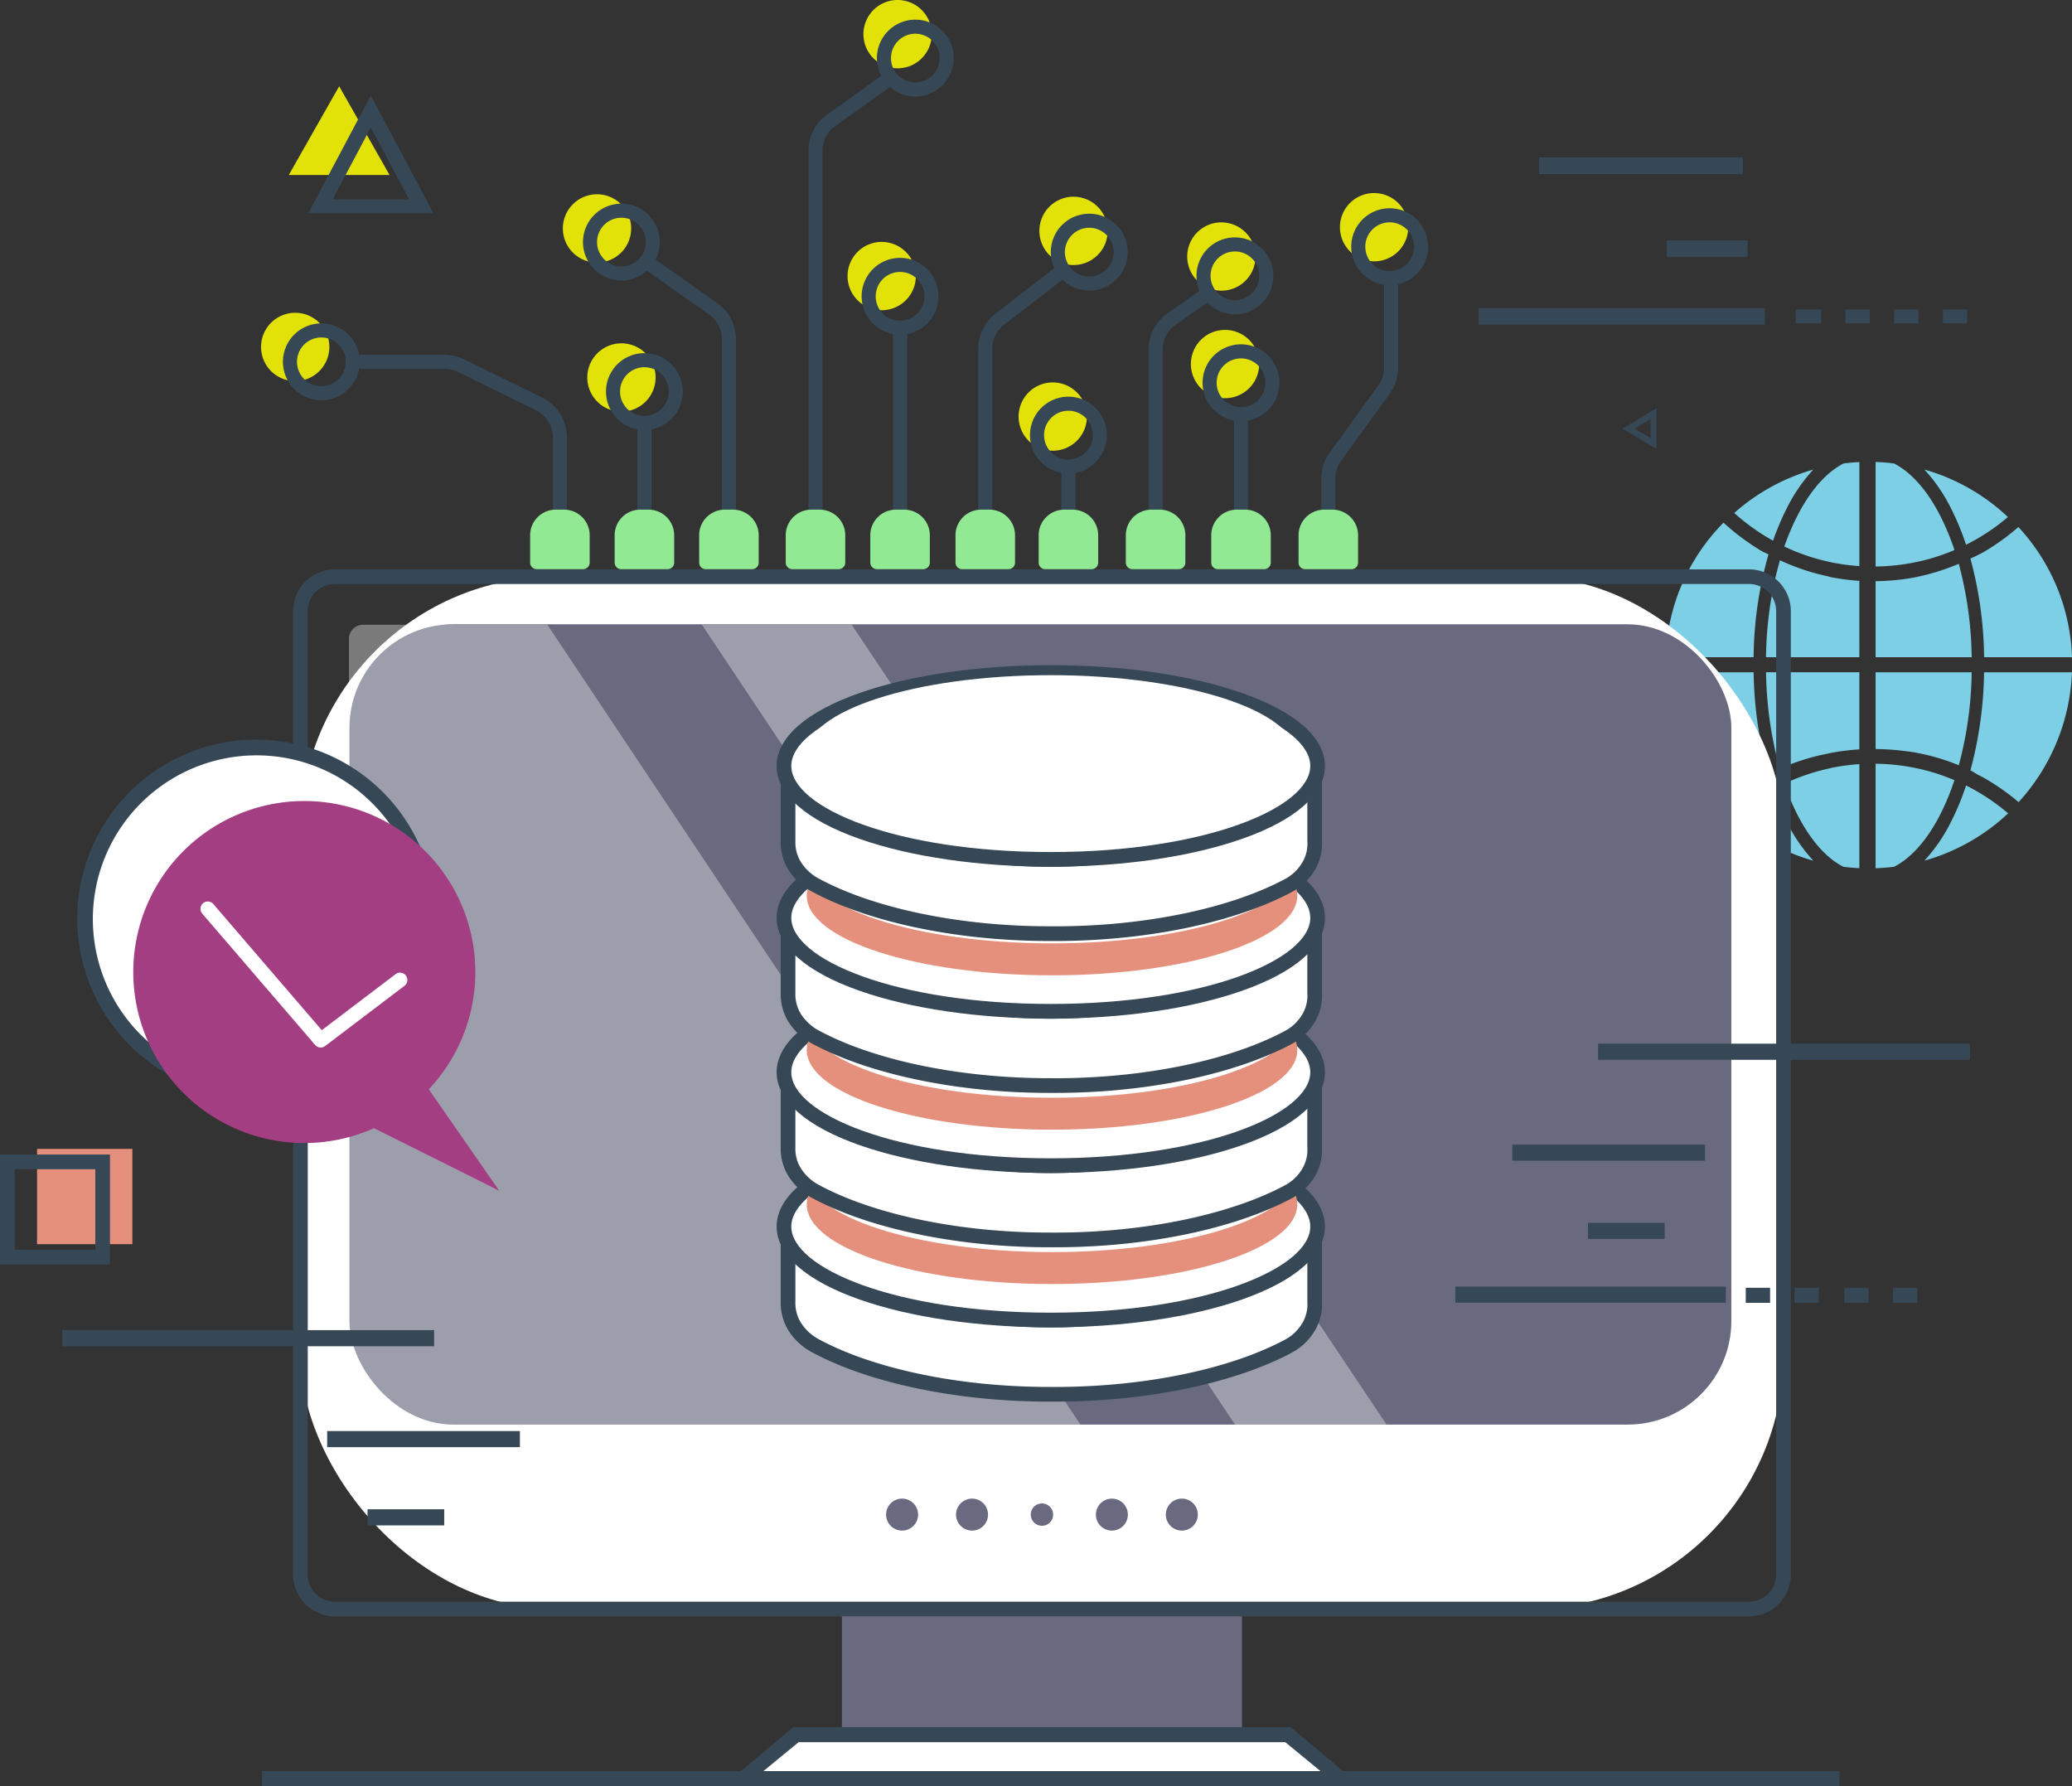<svg xmlns="http://www.w3.org/2000/svg" width="445.37" height="383.958" viewBox="0 0 445.37 383.958">
  <rect x="0" y="0" width="445.37" height="383.958" fill="#333333" stroke="none"/>
  <g id="Group_92" data-name="Group 92" transform="translate(-396.13 -2795)">
    <g id="Group_49" data-name="Group 49" transform="translate(754.174 2894.311)">
      <path id="Path_113" data-name="Path 113" d="M3617.242,1260.219a35.963,35.963,0,0,0-5.781,8.48,55.275,55.275,0,0,0-2.864,6.8c-.375-.207-.749-.419-1.118-.637-.28-.166-.56-.335-.835-.506a45.056,45.056,0,0,1-6.389-4.811A43.469,43.469,0,0,1,3617.242,1260.219Z" transform="translate(-3585.526 -1258.589)" fill="#7ccfe5"/>
      <path id="Path_114" data-name="Path 114" d="M3503.842,1344.487a48.478,48.478,0,0,0,7.157,5.465c.309.191.6.393.88.557.536.315,1.077.519,1.624.812a82.949,82.949,0,0,0-3.193,22.091H3491.42A43.036,43.036,0,0,1,3503.842,1344.487Z" transform="translate(-3491.42 -1331.452)" fill="#7ccfe5"/>
      <path id="Path_115" data-name="Path 115" d="M3491.528,1582.143h18.881a85.412,85.412,0,0,0,3.187,21.978c-.545.292-1.085.667-1.62.981-.283.165-.58.379-.881.566a47.281,47.281,0,0,0-7.2,5.323A43.669,43.669,0,0,1,3491.528,1582.143Z" transform="translate(-3491.514 -1536.945)" fill="#7ccfe5"/>
      <path id="Path_116" data-name="Path 116" d="M3599.939,1774.425a45.014,45.014,0,0,1,6.43-4.849c.277-.172.557-.341.835-.506.371-.219.744-.43,1.12-.638a55.342,55.342,0,0,0,2.864,6.8,35.979,35.979,0,0,0,5.788,8.488A43.48,43.48,0,0,1,3599.939,1774.425Z" transform="translate(-3585.252 -1698.022)" fill="#7ccfe5"/>
      <path id="Path_117" data-name="Path 117" d="M3695.971,1750.376a1.061,1.061,0,0,0-.148-.01c-1.12-.051-2.179-.15-3.293-.289-3.757-1.93-7.19-5.862-10.042-11.533a52.074,52.074,0,0,1-2.635-6.322,44.319,44.319,0,0,1,9.649-3.289c.3-.066.487-.13.815-.194a47.761,47.761,0,0,1,5.654-.73Z" transform="translate(-3654.351 -1663.069)" fill="#7ccfe5"/>
      <path id="Path_118" data-name="Path 118" d="M3670.8,1598.719a48.875,48.875,0,0,0-6.153.768c-.3.056-.562.122-.929.2a46.585,46.585,0,0,0-10.026,3.2,82.305,82.305,0,0,1-2.95-20.75H3670.8Z" transform="translate(-3629.18 -1536.945)" fill="#7ccfe5"/>
      <path id="Path_119" data-name="Path 119" d="M3670.759,1425.007h-20.065a79.659,79.659,0,0,1,2.989-20.849,47.372,47.372,0,0,0,10.056,3.405c.368.079.564.173.861.228a49.02,49.02,0,0,0,6.158.8Z" transform="translate(-3629.138 -1383.047)" fill="#7ccfe5"/>
      <path id="Path_120" data-name="Path 120" d="M3695.867,1270.612a47.665,47.665,0,0,1-5.649-.73c-.332-.064-.575-.128-.879-.195a43.97,43.97,0,0,1-9.606-3.289,52.168,52.168,0,0,1,2.667-6.322c2.852-5.671,6.325-9.6,10.082-11.532,1.116-.139,2.116-.238,3.241-.289a1.074,1.074,0,0,0,.145-.01Z" transform="translate(-3654.246 -1248.234)" fill="#7ccfe5"/>
      <path id="Path_121" data-name="Path 121" d="M3997.18,1379.362h-18.891a84.443,84.443,0,0,0-2.943-21.2c.568-.275,1.132-.505,1.69-.8.318-.171.612-.3.9-.463a48.487,48.487,0,0,0,7.721-5.524A43.208,43.208,0,0,1,3997.18,1379.362Z" transform="translate(-3909.854 -1337.403)" fill="#7ccfe5"/>
      <path id="Path_122" data-name="Path 122" d="M3920.233,1270.389a44.891,44.891,0,0,1-6.923,4.846c-.307.174-.584.328-.851.471-.407.219-.817.43-1.23.636a56.1,56.1,0,0,0-3.162-7.672,35.95,35.95,0,0,0-5.785-8.484A43.364,43.364,0,0,1,3920.233,1270.389Z" transform="translate(-3846.677 -1258.56)" fill="#7ccfe5"/>
      <path id="Path_123" data-name="Path 123" d="M3824.729,1248.172c.249.006.4.011.579.02,1.12.051,2.262.15,3.378.289,3.756,1.93,7.23,5.862,10.082,11.532a52.922,52.922,0,0,1,2.915,7.088,44.2,44.2,0,0,1-9.821,2.888c-.3.053-.636.1-.975.152a46.143,46.143,0,0,1-6.158.49Z" transform="translate(-3779.62 -1248.172)" fill="#7ccfe5"/>
      <path id="Path_124" data-name="Path 124" d="M3824.729,1413.566a51.8,51.8,0,0,0,6.575-.511c.389-.057.724-.108,1.011-.158a47.684,47.684,0,0,0,10.294-3.072,81.552,81.552,0,0,1,2.781,20.082h-20.661Z" transform="translate(-3779.62 -1387.947)" fill="#7ccfe5"/>
      <path id="Path_125" data-name="Path 125" d="M3824.729,1582.143h20.654a80.916,80.916,0,0,1-2.765,19.983,47.143,47.143,0,0,0-10.279-2.885c-.293-.051-.645-.066-1.034-.123a51.6,51.6,0,0,0-6.576-.476Z" transform="translate(-3779.62 -1536.945)" fill="#7ccfe5"/>
      <path id="Path_126" data-name="Path 126" d="M3828.7,1749.546c-1.115.138-2.276.238-3.4.289-.177.009-.323.013-.572.02v-22.461a46.18,46.18,0,0,1,6.163.491c.333.049.657.1.962.153a44.269,44.269,0,0,1,9.825,2.887,52.866,52.866,0,0,1-2.907,7.088C3835.92,1743.684,3832.458,1747.616,3828.7,1749.546Z" transform="translate(-3779.62 -1662.538)" fill="#7ccfe5"/>
      <path id="Path_127" data-name="Path 127" d="M3902.262,1778.12a35.973,35.973,0,0,0,5.788-8.487,56.065,56.065,0,0,0,3.162-7.672c.413.207.825.418,1.233.637.264.141.542.295.849.47a44.891,44.891,0,0,1,6.968,4.885A43.483,43.483,0,0,1,3902.262,1778.12Z" transform="translate(-3846.66 -1692.427)" fill="#7ccfe5"/>
      <path id="Path_128" data-name="Path 128" d="M3985.7,1610.06a47.482,47.482,0,0,0-7.763-5.389c-.281-.159-.574-.285-.9-.457-.558-.3-1.122-.711-1.69-.986a85.368,85.368,0,0,0,2.937-21.085h18.882A43.808,43.808,0,0,1,3985.7,1610.06Z" transform="translate(-3909.854 -1536.945)" fill="#7ccfe5"/>
    </g>
    <rect id="Rectangle_79" data-name="Rectangle 79" width="85.988" height="31.793" transform="translate(577.1 3137.532)" fill="#696a7f"/>
    <g id="Group_50" data-name="Group 50" transform="translate(551.492 3166.25)">
      <path id="Path_129" data-name="Path 129" d="M2143.127,3270.426H2037.372l-11.366,9.468h128.488Z" transform="translate(-2021.647 -3268.682)" fill="#fff"/>
      <path id="Path_130" data-name="Path 130" d="M2131,3270.246H1993.8l15.155-12.708h106.9Zm-128.488-3.239h119.771l-7.577-6.229H2010.095Z" transform="translate(-1993.8 -3257.538)" fill="#364756"/>
    </g>
    <g id="Group_51" data-name="Group 51" transform="translate(459.128 2917.383)">
      <rect id="Rectangle_80" data-name="Rectangle 80" width="318.781" height="221.911" rx="54.75" transform="translate(1.576 1.576)" fill="#fff"/>
      <path id="Path_131" data-name="Path 131" d="M1624.271,1643.715H1320.31a9,9,0,0,1-8.986-8.986V1427.639a9,9,0,0,1,8.986-8.985h303.961a9,9,0,0,1,8.986,8.985V1634.73A9,9,0,0,1,1624.271,1643.715ZM1320.31,1421.8a5.84,5.84,0,0,0-5.834,5.834V1634.73a5.84,5.84,0,0,0,5.834,5.834h303.961a5.84,5.84,0,0,0,5.834-5.834V1427.639a5.84,5.84,0,0,0-5.834-5.834Z" transform="translate(-1311.324 -1418.653)" fill="#364756"/>
    </g>
    <rect id="Rectangle_81" data-name="Rectangle 81" width="297.035" height="172.023" rx="22.265" transform="translate(471.244 2929.196)" fill="#696a7f"/>
    <g id="Group_52" data-name="Group 52" transform="translate(585.538 3115.839)">
      <circle id="Ellipse_10" data-name="Ellipse 10" cx="2.409" cy="2.409" r="2.409" transform="translate(32.147 2.324)" fill="#696a7f"/>
      <circle id="Ellipse_11" data-name="Ellipse 11" cx="3.439" cy="3.439" r="3.439" transform="matrix(0.23, -0.973, 0.973, 0.23, 45.45, 7.29)" fill="#696a7f"/>
      <circle id="Ellipse_12" data-name="Ellipse 12" cx="3.439" cy="3.439" r="3.439" transform="matrix(0.526, -0.851, 0.851, 0.526, 59.886, 5.85)" fill="#696a7f"/>
      <circle id="Ellipse_13" data-name="Ellipse 13" cx="3.439" cy="3.439" r="3.439" transform="matrix(0.924, -0.383, 0.383, 0.924, 0, 2.872)" fill="#696a7f"/>
      <circle id="Ellipse_14" data-name="Ellipse 14" cx="3.439" cy="3.439" r="3.439" transform="matrix(0.924, -0.383, 0.383, 0.924, 15.031, 2.872)" fill="#696a7f"/>
    </g>
    <path id="Path_132" data-name="Path 132" d="M1557.246,1678.584H1403.178c-1.661,0-3.169-.792-3.169-2.461V1509.536a3.038,3.038,0,0,1,3.169-2.878h39.493Z" transform="translate(-928.879 1422.635)" fill="#fff" opacity="0.35"/>
    <path id="Path_133" data-name="Path 133" d="M2107.86,1678.584h-32.569l-114.575-171.926H1992.9Z" transform="translate(-1413.702 1422.635)" fill="#fff" opacity="0.35"/>
    <rect id="Rectangle_82" data-name="Rectangle 82" width="339.115" height="3.239" transform="translate(452.443 3175.719)" fill="#364756"/>
    <g id="Group_53" data-name="Group 53" transform="translate(680.142 2853.266)">
      <path id="Path_134" data-name="Path 134" d="M2965.872,952.281v19.261a8.506,8.506,0,0,1-1.625,5.018l-10.473,14.474a7.328,7.328,0,0,0-1.4,4.323v13.168a.593.593,0,0,1-1.186,0V995.356a8.507,8.507,0,0,1,1.625-5.018l10.473-14.473a7.327,7.327,0,0,0,1.4-4.323V952.281a.593.593,0,0,1,1.186,0Z" transform="translate(-2950.269 -950.769)" fill="#364756"/>
      <path id="Path_135" data-name="Path 135" d="M2945.908,1004.163a1.514,1.514,0,0,1-1.512-1.512V989.483a9.419,9.419,0,0,1,1.8-5.557l10.473-14.473a6.418,6.418,0,0,0,1.225-3.784V946.408a1.512,1.512,0,0,1,3.024,0v19.261a9.422,9.422,0,0,1-1.8,5.557L2948.646,985.7a6.417,6.417,0,0,0-1.225,3.784v13.168A1.514,1.514,0,0,1,2945.908,1004.163Z" transform="translate(-2944.396 -944.896)" fill="#364756"/>
    </g>
    <g id="Group_54" data-name="Group 54" transform="translate(661.368 2882.512)">
      <path id="Path_136" data-name="Path 136" d="M2813.655,1168.382v27a.593.593,0,1,1-1.186,0v-27a.593.593,0,1,1,1.186,0Z" transform="translate(-2811.55 -1166.87)" fill="#364756"/>
      <path id="Path_137" data-name="Path 137" d="M2807.189,1191.018a1.514,1.514,0,0,1-1.512-1.512v-27a1.512,1.512,0,0,1,3.024,0v27A1.514,1.514,0,0,1,2807.189,1191.018Z" transform="translate(-2805.677 -1160.997)" fill="#364756"/>
    </g>
    <g id="Group_55" data-name="Group 55" transform="translate(624.272 2893.886)">
      <path id="Path_138" data-name="Path 138" d="M2539.555,1252.421v15.623a.593.593,0,1,1-1.186,0v-15.623a.593.593,0,1,1,1.186,0Z" transform="translate(-2537.45 -1250.909)" fill="#364756"/>
      <path id="Path_139" data-name="Path 139" d="M2533.089,1263.684a1.514,1.514,0,0,1-1.512-1.512v-15.623a1.512,1.512,0,0,1,3.024,0v15.623A1.514,1.514,0,0,1,2533.089,1263.684Z" transform="translate(-2531.577 -1245.037)" fill="#364756"/>
    </g>
    <g id="Group_56" data-name="Group 56" transform="translate(643.01 2856.597)">
      <path id="Path_140" data-name="Path 140" d="M2689.222,976.885a.592.592,0,0,1-.251.485l-7.841,5.538a7.384,7.384,0,0,0-3.119,6.023V1029.8a.593.593,0,0,1-1.186,0V988.931a8.571,8.571,0,0,1,3.622-6.992l7.841-5.538a.593.593,0,0,1,.935.484Z" transform="translate(-2675.906 -975.374)" fill="#364756"/>
      <path id="Path_141" data-name="Path 141" d="M2671.545,1025.442a1.514,1.514,0,0,1-1.512-1.512V983.063a9.493,9.493,0,0,1,4.01-7.743l7.841-5.538a1.512,1.512,0,1,1,1.744,2.47l-7.841,5.538a6.463,6.463,0,0,0-2.731,5.272v40.867A1.514,1.514,0,0,1,2671.545,1025.442Z" transform="translate(-2670.033 -969.506)" fill="#364756"/>
    </g>
    <g id="Group_57" data-name="Group 57" transform="translate(606.396 2851.861)">
      <path id="Path_142" data-name="Path 142" d="M2423.849,941.891a.591.591,0,0,1-.23.47l-13.284,10.263a7.422,7.422,0,0,0-2.866,5.835V999.54a.593.593,0,1,1-1.186,0V958.458a8.615,8.615,0,0,1,3.327-6.774l13.284-10.263a.593.593,0,0,1,.956.469Z" transform="translate(-2405.363 -940.38)" fill="#364756"/>
      <path id="Path_143" data-name="Path 143" d="M2401,995.184a1.514,1.514,0,0,1-1.512-1.512V952.59a9.541,9.541,0,0,1,3.684-7.5l13.284-10.263a1.512,1.512,0,1,1,1.848,2.394l-13.284,10.262a6.5,6.5,0,0,0-2.509,5.108v41.082A1.514,1.514,0,0,1,2401,995.184Z" transform="translate(-2399.49 -934.511)" fill="#364756"/>
    </g>
    <g id="Group_58" data-name="Group 58" transform="translate(588.085 2864.515)">
      <path id="Path_144" data-name="Path 144" d="M2272.166,1035.4v44.994a.593.593,0,0,1-1.186,0V1035.4a.593.593,0,1,1,1.186,0Z" transform="translate(-2270.061 -1033.884)" fill="#364756"/>
      <path id="Path_145" data-name="Path 145" d="M2265.7,1076.03a1.514,1.514,0,0,1-1.512-1.512v-44.994a1.512,1.512,0,0,1,3.024,0v44.994A1.514,1.514,0,0,1,2265.7,1076.03Z" transform="translate(-2264.188 -1028.011)" fill="#364756"/>
    </g>
    <g id="Group_59" data-name="Group 59" transform="translate(569.906 2810.543)">
      <path id="Path_146" data-name="Path 146" d="M2153.55,636.594a.592.592,0,0,1-.248.483l-12.373,8.845a7.388,7.388,0,0,0-3.086,6v83.641a.593.593,0,1,1-1.186,0V651.921a8.577,8.577,0,0,1,3.582-6.964l12.373-8.845a.593.593,0,0,1,.938.482Z" transform="translate(-2135.738 -635.083)" fill="#364756"/>
      <path id="Path_147" data-name="Path 147" d="M2131.376,731.2a1.514,1.514,0,0,1-1.512-1.512v-83.64a9.5,9.5,0,0,1,3.967-7.711l12.373-8.845a1.512,1.512,0,1,1,1.758,2.461l-12.373,8.844a6.468,6.468,0,0,0-2.7,5.251v83.64A1.514,1.514,0,0,1,2131.376,731.2Z" transform="translate(-2129.864 -629.213)" fill="#364756"/>
    </g>
    <g id="Group_60" data-name="Group 60" transform="translate(533.864 2849.963)">
      <path id="Path_148" data-name="Path 148" d="M1888.96,944.3v43.115a.593.593,0,1,1-1.186,0V944.3a7.383,7.383,0,0,0-3.123-6.025l-14.062-9.923a.593.593,0,0,1,.684-.969l14.062,9.923A8.57,8.57,0,0,1,1888.96,944.3Z" transform="translate(-1869.419 -926.354)" fill="#364756"/>
      <path id="Path_149" data-name="Path 149" d="M1882.492,983.056a1.514,1.514,0,0,1-1.512-1.512V938.429a6.462,6.462,0,0,0-2.733-5.274l-14.062-9.923a1.512,1.512,0,0,1,1.744-2.471l14.062,9.923a9.49,9.49,0,0,1,4.014,7.745v43.115A1.514,1.514,0,0,1,1882.492,983.056Z" transform="translate(-1863.544 -920.486)" fill="#364756"/>
    </g>
    <g id="Group_61" data-name="Group 61" transform="translate(533.135 2884.762)">
      <path id="Path_150" data-name="Path 150" d="M1866.138,1185v24.747a.593.593,0,1,1-1.186,0V1185a.593.593,0,0,1,1.186,0Z" transform="translate(-1864.033 -1183.493)" fill="#364756"/>
      <path id="Path_151" data-name="Path 151" d="M1859.673,1205.39a1.514,1.514,0,0,1-1.512-1.512v-24.747a1.512,1.512,0,1,1,3.024,0v24.747A1.514,1.514,0,0,1,1859.673,1205.39Z" transform="translate(-1858.161 -1177.619)" fill="#364756"/>
    </g>
    <g id="Group_62" data-name="Group 62" transform="translate(472.226 2871.264)">
      <path id="Path_152" data-name="Path 152" d="M1458.825,1101.48v22.032a.593.593,0,1,1-1.186,0V1101.48a7.421,7.421,0,0,0-4.125-6.619l-16.8-8.246a7.41,7.41,0,0,0-3.249-.754h-17.976a.593.593,0,1,1,0-1.186h17.976a8.605,8.605,0,0,1,3.771.875l16.8,8.246A8.615,8.615,0,0,1,1458.825,1101.48Z" transform="translate(-1413.976 -1083.755)" fill="#364756"/>
      <path id="Path_153" data-name="Path 153" d="M1452.36,1119.151a1.514,1.514,0,0,1-1.512-1.512v-22.032a6.5,6.5,0,0,0-3.611-5.794l-16.8-8.246a6.483,6.483,0,0,0-2.844-.66h-17.976a1.512,1.512,0,1,1,0-3.024h17.976a9.53,9.53,0,0,1,4.176.969l16.8,8.246a9.54,9.54,0,0,1,5.3,8.509v22.032A1.514,1.514,0,0,1,1452.36,1119.151Z" transform="translate(-1408.103 -1077.882)" fill="#364756"/>
    </g>
    <path id="Path_154" data-name="Path 154" d="M1267.8,1011.154a7.342,7.342,0,1,0,7.342,7.342A7.35,7.35,0,0,0,1267.8,1011.154Z" transform="translate(-808.216 1851.079)" fill="#e2e209"/>
    <path id="Path_155" data-name="Path 155" d="M1785.938,1059.669a7.342,7.342,0,1,0,7.342,7.342A7.351,7.351,0,0,0,1785.938,1059.669Z" transform="translate(-1256.229 1809.13)" fill="#e2e209"/>
    <path id="Path_156" data-name="Path 156" d="M1747.126,822.918a7.342,7.342,0,1,0,7.342,7.342A7.351,7.351,0,0,0,1747.126,822.918Z" transform="translate(-1222.67 2013.84)" fill="#e2e209"/>
    <path id="Path_157" data-name="Path 157" d="M2224.509,514.366a7.342,7.342,0,1,0,7.342,7.342A7.35,7.35,0,0,0,2224.509,514.366Z" transform="translate(-1635.446 2280.634)" fill="#e2e209"/>
    <path id="Path_158" data-name="Path 158" d="M2199.281,898.6a7.342,7.342,0,1,0,7.342,7.342A7.35,7.35,0,0,0,2199.281,898.6Z" transform="translate(-1613.632 1948.4)" fill="#e2e209"/>
    <path id="Path_159" data-name="Path 159" d="M2503.952,826.8a7.342,7.342,0,1,0,7.342,7.342A7.351,7.351,0,0,0,2503.952,826.8Z" transform="translate(-1877.07 2010.485)" fill="#e2e209"/>
    <path id="Path_160" data-name="Path 160" d="M2738.763,867.551a7.342,7.342,0,1,0,7.342,7.342A7.35,7.35,0,0,0,2738.763,867.551Z" transform="translate(-2080.102 1975.248)" fill="#e2e209"/>
    <path id="Path_161" data-name="Path 161" d="M2744.584,1038.322a7.342,7.342,0,1,0,7.342,7.342A7.351,7.351,0,0,0,2744.584,1038.322Z" transform="translate(-2085.136 1827.588)" fill="#e2e209"/>
    <path id="Path_162" data-name="Path 162" d="M2981.335,820.977a7.342,7.342,0,1,0,7.342,7.342A7.35,7.35,0,0,0,2981.335,820.977Z" transform="translate(-2289.846 2015.519)" fill="#e2e209"/>
    <path id="Path_163" data-name="Path 163" d="M2470.963,1121.767a7.342,7.342,0,1,0,7.342,7.342A7.351,7.351,0,0,0,2470.963,1121.767Z" transform="translate(-1848.546 1755.436)" fill="#e2e209"/>
    <path id="Path_164" data-name="Path 164" d="M2909.7,1336.651h9.983a1.41,1.41,0,0,0,1.406-1.406v-5.905a5.5,5.5,0,0,0-5.484-5.484h-1.828a5.5,5.5,0,0,0-5.484,5.484v5.905A1.41,1.41,0,0,0,2909.7,1336.651Z" transform="translate(-2233.042 1580.697)" fill="#91e994"/>
    <path id="Path_165" data-name="Path 165" d="M2770.984,1336.651h9.983a1.41,1.41,0,0,0,1.406-1.406v-5.905a5.5,5.5,0,0,0-5.483-5.484h-1.828a5.5,5.5,0,0,0-5.484,5.484v5.905A1.41,1.41,0,0,0,2770.984,1336.651Z" transform="translate(-2113.095 1580.697)" fill="#91e994"/>
    <path id="Path_166" data-name="Path 166" d="M2635.339,1336.651h9.983a1.41,1.41,0,0,0,1.406-1.406v-5.905a5.5,5.5,0,0,0-5.484-5.484h-1.828a5.5,5.5,0,0,0-5.484,5.484v5.905A1.41,1.41,0,0,0,2635.339,1336.651Z" transform="translate(-1995.808 1580.697)" fill="#91e994"/>
    <path id="Path_167" data-name="Path 167" d="M2496.883,1336.651h9.983a1.41,1.41,0,0,0,1.406-1.406v-5.905a5.5,5.5,0,0,0-5.484-5.484h-1.828a5.5,5.5,0,0,0-5.484,5.484v5.905A1.41,1.41,0,0,0,2496.883,1336.651Z" transform="translate(-1876.09 1580.697)" fill="#91e994"/>
    <path id="Path_168" data-name="Path 168" d="M2364.8,1336.651h9.983a1.41,1.41,0,0,0,1.406-1.406v-5.905a5.5,5.5,0,0,0-5.484-5.484h-1.828a5.5,5.5,0,0,0-5.483,5.484v5.905A1.41,1.41,0,0,0,2364.8,1336.651Z" transform="translate(-1761.881 1580.697)" fill="#91e994"/>
    <path id="Path_169" data-name="Path 169" d="M2229.494,1336.651h9.983a1.41,1.41,0,0,0,1.406-1.406v-5.905a5.5,5.5,0,0,0-5.484-5.484h-1.828a5.5,5.5,0,0,0-5.484,5.484v5.905A1.41,1.41,0,0,0,2229.494,1336.651Z" transform="translate(-1644.889 1580.697)" fill="#91e994"/>
    <path id="Path_170" data-name="Path 170" d="M2095.172,1336.651h9.983a1.41,1.41,0,0,0,1.406-1.406v-5.905a5.5,5.5,0,0,0-5.484-5.484h-1.828a5.5,5.5,0,0,0-5.484,5.484v5.905A1.41,1.41,0,0,0,2095.172,1336.651Z" transform="translate(-1528.745 1580.697)" fill="#91e994"/>
    <path id="Path_171" data-name="Path 171" d="M1957.685,1336.651h9.983a1.41,1.41,0,0,0,1.406-1.406v-5.905a5.5,5.5,0,0,0-5.484-5.484h-1.828a5.5,5.5,0,0,0-5.484,5.484v5.905A1.41,1.41,0,0,0,1957.685,1336.651Z" transform="translate(-1409.865 1580.697)" fill="#91e994"/>
    <path id="Path_172" data-name="Path 172" d="M1823.467,1336.651h9.983a1.41,1.41,0,0,0,1.406-1.406v-5.905a5.5,5.5,0,0,0-5.484-5.484h-1.828a5.5,5.5,0,0,0-5.484,5.484v5.905A1.41,1.41,0,0,0,1823.467,1336.651Z" transform="translate(-1293.812 1580.697)" fill="#91e994"/>
    <path id="Path_173" data-name="Path 173" d="M1689.25,1336.651h9.983a1.41,1.41,0,0,0,1.406-1.406v-5.905a5.5,5.5,0,0,0-5.484-5.484h-1.828a5.5,5.5,0,0,0-5.484,5.484v5.905A1.41,1.41,0,0,0,1689.25,1336.651Z" transform="translate(-1177.759 1580.697)" fill="#91e994"/>
    <g id="Group_63" data-name="Group 63" transform="translate(412.803 2954.033)">
      <path id="Path_174" data-name="Path 174" d="M1059.465,1785.062l-15.137-21.8a36.763,36.763,0,1,0-11.769,8.36Z" transform="translate(-979.097 -1699.53)" fill="#fff"/>
      <path id="Path_175" data-name="Path 175" d="M1054.207,1779.157l-31.76-15.861a38.471,38.471,0,1,1,13.826-9.964Zm-31.678-19.343,22.058,11.016-12.351-17.785.878-.93a35.188,35.188,0,1,0-11.266,8Z" transform="translate(-969.03 -1689.463)" fill="#364756"/>
    </g>
    <path id="Path_176" data-name="Path 176" d="M1135.289,1869.187l-15.136-21.8a36.761,36.761,0,1,0-11.769,8.36Z" transform="translate(-631.856 1181.763)" fill="#a43e82"/>
    <path id="Path_177" data-name="Path 177" d="M1189.963,1977.458a1.574,1.574,0,0,1-1.2-.548l-24.293-28.261a1.576,1.576,0,0,1,2.39-2.054l23.326,27.137,15.9-12.071a1.576,1.576,0,0,1,1.905,2.51l-17.085,12.967A1.57,1.57,0,0,1,1189.963,1977.458Z" transform="translate(-724.891 1042.712)" fill="#fff"/>
    <g id="Group_64" data-name="Group 64" transform="translate(708.955 3071.554)">
      <rect id="Rectangle_83" data-name="Rectangle 83" width="56.297" height="1.627" transform="translate(0.919 0.919)" fill="#364756"/>
      <rect id="Rectangle_84" data-name="Rectangle 84" width="58.136" height="3.465" transform="translate(0 0)" fill="#364756"/>
    </g>
    <path id="Path_178" data-name="Path 178" d="M3655.4,2563h-5.233v-3.239h5.233Zm-10.465,0h-5.232v-3.239h5.232Zm-10.714,0h-5.232v-3.239h5.232Zm-10.465,0h-5.232v-3.239h5.232Z" transform="translate(-2847.15 512.052)" fill="#364756"/>
    <g id="Group_65" data-name="Group 65" transform="translate(739.632 3019.344)">
      <rect id="Rectangle_85" data-name="Rectangle 85" width="78.096" height="1.627" transform="translate(0.919 0.919)" fill="#364756"/>
      <rect id="Rectangle_86" data-name="Rectangle 86" width="79.934" height="3.465" transform="translate(0 0)" fill="#364756"/>
    </g>
    <g id="Group_66" data-name="Group 66" transform="translate(721.193 3041.037)">
      <rect id="Rectangle_87" data-name="Rectangle 87" width="39.59" height="1.627" transform="translate(0.919 0.919)" fill="#364756"/>
      <rect id="Rectangle_88" data-name="Rectangle 88" width="41.429" height="3.465" transform="translate(0 0)" fill="#364756"/>
    </g>
    <g id="Group_67" data-name="Group 67" transform="translate(737.463 3057.849)">
      <rect id="Rectangle_89" data-name="Rectangle 89" width="14.643" height="1.627" transform="translate(0.919 0.919)" fill="#364756"/>
      <rect id="Rectangle_90" data-name="Rectangle 90" width="16.481" height="3.465" fill="#364756"/>
    </g>
    <g id="Group_68" data-name="Group 68" transform="translate(563.941 3056.22)">
      <path id="Path_179" data-name="Path 179" d="M2154.025,2492.245c-25.51-.12-47.087-8.067-56.6-17.408V2488.3a9.653,9.653,0,0,0,1.441,5.362,11.919,11.919,0,0,0,4.407,4.071c11.682,6.315,30,10.449,50.227,10.449.24,0,.453,0,.692,0s.464,0,.7,0c20.226,0,38.585-4.135,50.268-10.449a11.177,11.177,0,0,0,4.164-4.071,9.533,9.533,0,0,0,1.291-5.362v-14.669C2201.725,2482.972,2179.535,2492.125,2154.025,2492.245Z" transform="translate(-2095.853 -2469.692)" fill="#fff"/>
      <path id="Path_180" data-name="Path 180" d="M2144.832,2484.588l-.438,0-.272,0-.257,0-.428,0c-19.6,0-38.652-3.977-50.976-10.639a13.517,13.517,0,0,1-4.982-4.6,11.235,11.235,0,0,1-1.693-6.216v-17.22l2.68,2.633c8.5,8.349,28.956,16.829,55.492,16.956,25.188-.12,46.964-9.208,55.455-18.125l2.717-2.853v18.608a11.129,11.129,0,0,1-1.544,6.219,12.724,12.724,0,0,1-4.736,4.6C2183.525,2480.611,2164.453,2484.588,2144.832,2484.588Zm-.71-3.155.3,0,.415,0c19.122,0,37.633-3.835,49.519-10.26a9.512,9.512,0,0,0,3.589-3.54,7.866,7.866,0,0,0,1.039-4.507v-11.055c-4.855,4.046-11.794,7.756-19.968,10.637a108.163,108.163,0,0,1-35.045,5.938h-.015a115.991,115.991,0,0,1-34.777-5.323c-8.187-2.655-15.226-6.21-20.236-10.182v9.984a8.045,8.045,0,0,0,1.188,4.505,10.4,10.4,0,0,0,3.834,3.542c11.885,6.424,30.381,10.26,49.477,10.26l.4,0Z" transform="translate(-2085.786 -2444.522)" fill="#364756"/>
    </g>
    <g id="Group_69" data-name="Group 69" transform="translate(563.066 3037)">
      <ellipse id="Ellipse_15" data-name="Ellipse 15" cx="57.352" cy="20.083" rx="57.352" ry="20.083" transform="translate(1.576 1.576)" fill="#fff"/>
      <path id="Path_181" data-name="Path 181" d="M2138.25,2345.821c-15.492,0-30.08-2.12-41.075-5.971-11.513-4.031-17.853-9.6-17.853-15.688s6.34-11.657,17.853-15.688c11-3.85,25.583-5.971,41.075-5.971s30.079,2.121,41.074,5.971c11.512,4.031,17.853,9.6,17.853,15.688s-6.341,11.657-17.853,15.688C2168.329,2343.7,2153.742,2345.821,2138.25,2345.821Zm0-40.166c-33.364,0-55.776,9.57-55.776,18.507s22.412,18.507,55.776,18.507,55.776-9.569,55.776-18.507S2171.613,2305.655,2138.25,2305.655Z" transform="translate(-2079.322 -2302.503)" fill="#364756"/>
    </g>
    <ellipse id="Ellipse_16" data-name="Ellipse 16" cx="52.719" cy="17.117" rx="52.719" ry="17.117" transform="translate(569.541 3038.82)" fill="#fff"/>
    <ellipse id="Ellipse_17" data-name="Ellipse 17" cx="52.719" cy="17.117" rx="52.719" ry="17.117" transform="translate(569.541 3036.778)" fill="#e5907c"/>
    <ellipse id="Ellipse_18" data-name="Ellipse 18" cx="52.719" cy="17.117" rx="52.719" ry="17.117" transform="translate(569.541 3029.91)" fill="#fff"/>
    <g id="Group_70" data-name="Group 70" transform="translate(563.941 3023.039)">
      <path id="Path_182" data-name="Path 182" d="M2154.025,2247.071c-25.51-.119-47.087-8.067-56.6-17.407v13.463a9.655,9.655,0,0,0,1.441,5.362,11.923,11.923,0,0,0,4.407,4.071c11.682,6.315,30,10.449,50.227,10.449.24,0,.453,0,.692,0s.464,0,.7,0c20.226,0,38.585-4.135,50.268-10.449a11.181,11.181,0,0,0,4.164-4.071,9.535,9.535,0,0,0,1.291-5.362v-14.669C2201.725,2237.8,2179.535,2246.952,2154.025,2247.071Z" transform="translate(-2095.853 -2224.518)" fill="#fff"/>
      <path id="Path_183" data-name="Path 183" d="M2144.832,2239.415l-.45,0h-.26l-.245,0-.439,0c-19.6,0-38.652-3.977-50.976-10.639a13.516,13.516,0,0,1-4.982-4.6,11.235,11.235,0,0,1-1.693-6.216v-17.22l2.68,2.633c8.5,8.349,28.956,16.83,55.492,16.956,25.188-.12,46.964-9.208,55.455-18.125l2.717-2.853v18.609a11.128,11.128,0,0,1-1.544,6.218,12.724,12.724,0,0,1-4.736,4.6C2183.525,2235.438,2164.453,2239.415,2144.832,2239.415Zm-.711-3.156.285,0,.426,0c19.122,0,37.633-3.835,49.519-10.26a9.512,9.512,0,0,0,3.589-3.54,7.864,7.864,0,0,0,1.039-4.507V2206.9c-4.855,4.046-11.794,7.756-19.968,10.637a108.176,108.176,0,0,1-35.045,5.938h-.015a116,116,0,0,1-34.777-5.323c-8.187-2.656-15.226-6.21-20.236-10.182v9.984a8.043,8.043,0,0,0,1.188,4.5,10.4,10.4,0,0,0,3.834,3.542c11.885,6.424,30.381,10.26,49.477,10.26l.415,0Z" transform="translate(-2085.786 -2199.348)" fill="#364756"/>
    </g>
    <g id="Group_71" data-name="Group 71" transform="translate(563.066 3003.819)">
      <ellipse id="Ellipse_19" data-name="Ellipse 19" cx="57.352" cy="20.083" rx="57.352" ry="20.083" transform="translate(1.576 1.576)" fill="#fff"/>
      <path id="Path_184" data-name="Path 184" d="M2138.25,2100.648c-15.492,0-30.08-2.121-41.075-5.971-11.513-4.031-17.853-9.6-17.853-15.688s6.34-11.657,17.853-15.688c11-3.85,25.583-5.971,41.075-5.971s30.079,2.12,41.074,5.971c11.512,4.031,17.853,9.6,17.853,15.688s-6.341,11.657-17.853,15.688C2168.329,2098.527,2153.742,2100.648,2138.25,2100.648Zm0-40.166c-33.364,0-55.776,9.57-55.776,18.507s22.412,18.507,55.776,18.507,55.776-9.57,55.776-18.507S2171.613,2060.482,2138.25,2060.482Z" transform="translate(-2079.322 -2057.33)" fill="#364756"/>
    </g>
    <ellipse id="Ellipse_20" data-name="Ellipse 20" cx="52.719" cy="17.117" rx="52.719" ry="17.117" transform="translate(569.541 3005.639)" fill="#fff"/>
    <ellipse id="Ellipse_21" data-name="Ellipse 21" cx="52.719" cy="17.117" rx="52.719" ry="17.117" transform="translate(569.541 3003.597)" fill="#e5907c"/>
    <ellipse id="Ellipse_22" data-name="Ellipse 22" cx="52.719" cy="17.117" rx="52.719" ry="17.117" transform="translate(569.541 2996.729)" fill="#fff"/>
    <g id="Group_72" data-name="Group 72" transform="translate(563.941 2989.858)">
      <path id="Path_185" data-name="Path 185" d="M2154.025,2001.9c-25.51-.12-47.087-8.067-56.6-17.408v13.463a9.655,9.655,0,0,0,1.441,5.362,11.923,11.923,0,0,0,4.407,4.071c11.682,6.315,30,10.449,50.227,10.449.24,0,.453,0,.692,0s.464,0,.7,0c20.226,0,38.585-4.135,50.268-10.449a11.18,11.18,0,0,0,4.164-4.071,9.535,9.535,0,0,0,1.291-5.362v-14.669C2201.725,1992.625,2179.535,2001.778,2154.025,2001.9Z" transform="translate(-2095.853 -1979.344)" fill="#fff"/>
      <path id="Path_186" data-name="Path 186" d="M2144.832,1994.242l-.435,0-.275,0-.26,0-.425,0c-19.6,0-38.652-3.977-50.976-10.639a13.517,13.517,0,0,1-4.982-4.6,11.234,11.234,0,0,1-1.693-6.216v-17.22l2.68,2.633c8.5,8.349,28.956,16.829,55.492,16.956,25.188-.12,46.964-9.208,55.455-18.125l2.717-2.853v18.609a11.129,11.129,0,0,1-1.544,6.218,12.72,12.72,0,0,1-4.736,4.6C2183.525,1990.264,2164.453,1994.242,2144.832,1994.242Zm-.71-3.156.3,0,.411,0c19.122,0,37.633-3.835,49.519-10.26a9.509,9.509,0,0,0,3.589-3.54,7.865,7.865,0,0,0,1.039-4.507v-11.055c-4.855,4.046-11.794,7.756-19.968,10.636a108.163,108.163,0,0,1-35.045,5.939h-.015a115.991,115.991,0,0,1-34.777-5.323c-8.187-2.656-15.226-6.21-20.236-10.182v9.984a8.043,8.043,0,0,0,1.188,4.5,10.4,10.4,0,0,0,3.834,3.542c11.885,6.424,30.381,10.259,49.477,10.259l.4,0Z" transform="translate(-2085.786 -1954.175)" fill="#364756"/>
    </g>
    <g id="Group_73" data-name="Group 73" transform="translate(563.066 2970.638)">
      <ellipse id="Ellipse_23" data-name="Ellipse 23" cx="57.352" cy="20.083" rx="57.352" ry="20.083" transform="translate(1.576 1.576)" fill="#fff"/>
      <path id="Path_187" data-name="Path 187" d="M2138.25,1855.474c-15.492,0-30.08-2.12-41.075-5.971-11.513-4.031-17.853-9.6-17.853-15.688s6.34-11.657,17.853-15.688c11-3.85,25.583-5.971,41.075-5.971s30.079,2.12,41.074,5.971c11.512,4.031,17.853,9.6,17.853,15.688s-6.341,11.657-17.853,15.688C2168.329,1853.354,2153.742,1855.474,2138.25,1855.474Zm0-40.166c-33.364,0-55.776,9.57-55.776,18.507s22.412,18.507,55.776,18.507,55.776-9.57,55.776-18.507S2171.613,1815.308,2138.25,1815.308Z" transform="translate(-2079.322 -1812.156)" fill="#364756"/>
    </g>
    <ellipse id="Ellipse_24" data-name="Ellipse 24" cx="52.719" cy="17.117" rx="52.719" ry="17.117" transform="translate(569.541 2972.458)" fill="#fff"/>
    <ellipse id="Ellipse_25" data-name="Ellipse 25" cx="52.719" cy="17.117" rx="52.719" ry="17.117" transform="translate(569.541 2970.416)" fill="#e5907c"/>
    <path id="Path_188" data-name="Path 188" d="M2238.722,1692.842a9.785,9.785,0,0,1-.12,1.554c-4.885-11.371-27.883-19.982-55.52-19.982-29.833,0-48.426,14-49.989,27.056a10.087,10.087,0,0,1-.949-4.293c0-13.53,18.9-28.836,50.1-28.836S2238.722,1679.312,2238.722,1692.842Z" transform="translate(-1561.929 1282.833)" fill="#f15f27"/>
    <ellipse id="Ellipse_26" data-name="Ellipse 26" cx="52.719" cy="17.117" rx="52.719" ry="17.117" transform="translate(569.541 2963.549)" fill="#fff"/>
    <g id="Group_74" data-name="Group 74" transform="translate(563.941 2957.204)">
      <path id="Path_189" data-name="Path 189" d="M2154.025,1760.615c-25.51-.12-47.087-8.067-56.6-17.408v13.463a9.654,9.654,0,0,0,1.441,5.361,11.921,11.921,0,0,0,4.407,4.071c11.682,6.315,30,10.449,50.227,10.449.24,0,.453,0,.692,0s.464,0,.7,0c20.226,0,38.585-4.135,50.268-10.449a11.179,11.179,0,0,0,4.164-4.071,9.534,9.534,0,0,0,1.291-5.361V1742C2201.725,1751.343,2179.535,1760.5,2154.025,1760.615Z" transform="translate(-2095.853 -1738.062)" fill="#fff"/>
      <path id="Path_190" data-name="Path 190" d="M2144.832,1752.959l-.438,0-.272,0-.257,0-.428,0c-19.6,0-38.652-3.977-50.976-10.639a13.518,13.518,0,0,1-4.982-4.6,11.234,11.234,0,0,1-1.693-6.216v-17.22l2.68,2.633c8.5,8.349,28.956,16.83,55.492,16.956,25.188-.12,46.964-9.208,55.455-18.125l2.717-2.853V1731.5a11.128,11.128,0,0,1-1.544,6.218,12.722,12.722,0,0,1-4.736,4.6C2183.525,1748.981,2164.453,1752.959,2144.832,1752.959Zm-.71-3.156.3,0,.415,0c19.122,0,37.634-3.835,49.519-10.26a9.51,9.51,0,0,0,3.589-3.54,7.864,7.864,0,0,0,1.039-4.507v-11.055c-4.855,4.046-11.794,7.756-19.968,10.637a108.166,108.166,0,0,1-35.045,5.938h-.015a115.987,115.987,0,0,1-34.777-5.323c-8.187-2.655-15.226-6.21-20.236-10.182v9.984a8.043,8.043,0,0,0,1.188,4.5,10.4,10.4,0,0,0,3.834,3.542c11.884,6.424,30.381,10.26,49.477,10.26l.4,0Z" transform="translate(-2085.786 -1712.892)" fill="#364756"/>
    </g>
    <g id="Group_75" data-name="Group 75" transform="translate(563.066 2937.984)">
      <ellipse id="Ellipse_27" data-name="Ellipse 27" cx="57.352" cy="20.083" rx="57.352" ry="20.083" transform="translate(1.576 1.576)" fill="#fff"/>
      <path id="Path_191" data-name="Path 191" d="M2138.25,1614.192c-15.492,0-30.08-2.12-41.075-5.97-11.513-4.031-17.853-9.6-17.853-15.688s6.34-11.657,17.853-15.688c11-3.85,25.583-5.971,41.075-5.971s30.079,2.12,41.074,5.971c11.512,4.031,17.853,9.6,17.853,15.688s-6.341,11.657-17.853,15.688C2168.329,1612.072,2153.742,1614.192,2138.25,1614.192Zm0-40.166c-33.364,0-55.776,9.57-55.776,18.507s22.412,18.507,55.776,18.507,55.776-9.57,55.776-18.507S2171.613,1574.026,2138.25,1574.026Z" transform="translate(-2079.322 -1570.874)" fill="#364756"/>
    </g>
    <ellipse id="Ellipse_28" data-name="Ellipse 28" cx="52.719" cy="17.117" rx="52.719" ry="17.117" transform="translate(569.274 2940.13)" fill="#fff"/>
    <g id="Group_76" data-name="Group 76" transform="translate(409.509 3080.918)">
      <rect id="Rectangle_91" data-name="Rectangle 91" width="78.096" height="1.627" transform="translate(0.919 0.919)" fill="#364756"/>
      <rect id="Rectangle_92" data-name="Rectangle 92" width="79.934" height="3.465" fill="#364756"/>
    </g>
    <g id="Group_77" data-name="Group 77" transform="translate(466.454 3102.611)">
      <rect id="Rectangle_93" data-name="Rectangle 93" width="39.59" height="1.627" transform="translate(0.919 0.919)" fill="#364756"/>
      <rect id="Rectangle_94" data-name="Rectangle 94" width="41.429" height="3.465" transform="translate(0 0)" fill="#364756"/>
    </g>
    <g id="Group_78" data-name="Group 78" transform="translate(475.131 3119.424)">
      <rect id="Rectangle_95" data-name="Rectangle 95" width="14.643" height="1.627" transform="translate(0.919 0.919)" fill="#364756"/>
      <rect id="Rectangle_96" data-name="Rectangle 96" width="16.481" height="3.465" fill="#364756"/>
    </g>
    <rect id="Rectangle_97" data-name="Rectangle 97" width="20.484" height="20.484" transform="translate(404.096 3041.956)" fill="#e5907c"/>
    <path id="Path_192" data-name="Path 192" d="M869.464,2371.8H845.828v-23.636h23.636Zm-20.484-3.151h17.333V2351.32H848.98Z" transform="translate(-449.698 695.012)" fill="#364756"/>
    <path id="Path_193" data-name="Path 193" d="M1315.322,651.328l5.415,9.54,5.415,9.54h-21.66l5.415-9.54Z" transform="translate(-846.288 2162.208)" fill="#e2e209"/>
    <path id="Path_194" data-name="Path 194" d="M1362.336,691.241h-26.9l13.451-25.329Zm-21.66-2.99h16.418l-8.209-15.458Z" transform="translate(-873.043 2149.598)" fill="#364756"/>
    <g id="Group_79" data-name="Group 79" transform="translate(456.945 2864.515)">
      <path id="Path_195" data-name="Path 195" d="M1316.665,1042.145a7.342,7.342,0,1,1-7.342-7.342A7.351,7.351,0,0,1,1316.665,1042.145Zm-13.5,0a6.156,6.156,0,1,0,6.156-6.156A6.163,6.163,0,0,0,1303.167,1042.145Z" transform="translate(-1301.062 -1033.884)" fill="#364756"/>
      <path id="Path_196" data-name="Path 196" d="M1303.451,1044.534a8.261,8.261,0,1,1,8.261-8.261A8.271,8.271,0,0,1,1303.451,1044.534Zm0-13.5a5.237,5.237,0,1,0,5.237,5.237A5.243,5.243,0,0,0,1303.451,1031.035Z" transform="translate(-1295.19 -1028.011)" fill="#364756"/>
    </g>
    <g id="Group_80" data-name="Group 80" transform="translate(526.386 2870.912)">
      <path id="Path_197" data-name="Path 197" d="M1829.767,1089.416a7.342,7.342,0,1,1-7.342-7.342A7.35,7.35,0,0,1,1829.767,1089.416Zm-13.5,0a6.156,6.156,0,1,0,6.156-6.156A6.163,6.163,0,0,0,1816.269,1089.416Z" transform="translate(-1814.164 -1081.155)" fill="#364756"/>
      <path id="Path_198" data-name="Path 198" d="M1816.552,1091.8a8.261,8.261,0,1,1,8.261-8.261A8.271,8.271,0,0,1,1816.552,1091.8Zm0-13.5a5.237,5.237,0,1,0,5.237,5.237A5.243,5.243,0,0,0,1816.552,1078.305Z" transform="translate(-1808.291 -1075.281)" fill="#364756"/>
    </g>
    <g id="Group_81" data-name="Group 81" transform="translate(521.441 2838.783)">
      <path id="Path_199" data-name="Path 199" d="M1793.231,852.016a7.342,7.342,0,1,1-7.342-7.342A7.35,7.35,0,0,1,1793.231,852.016Zm-13.5,0a6.156,6.156,0,1,0,6.156-6.156A6.163,6.163,0,0,0,1779.733,852.016Z" transform="translate(-1777.628 -843.755)" fill="#364756"/>
      <path id="Path_200" data-name="Path 200" d="M1780.016,854.4a8.261,8.261,0,1,1,8.261-8.261A8.271,8.271,0,0,1,1780.016,854.4Zm0-13.5a5.237,5.237,0,1,0,5.237,5.237A5.243,5.243,0,0,0,1780.016,840.906Z" transform="translate(-1771.755 -837.882)" fill="#364756"/>
    </g>
    <g id="Group_82" data-name="Group 82" transform="translate(584.62 2799.226)">
      <path id="Path_201" data-name="Path 201" d="M2260.061,559.723a7.342,7.342,0,1,1-7.342-7.342A7.35,7.35,0,0,1,2260.061,559.723Zm-13.5,0a6.156,6.156,0,1,0,6.156-6.156A6.163,6.163,0,0,0,2246.563,559.723Z" transform="translate(-2244.458 -551.462)" fill="#364756"/>
      <path id="Path_202" data-name="Path 202" d="M2246.846,562.111a8.261,8.261,0,1,1,8.261-8.261A8.271,8.271,0,0,1,2246.846,562.111Zm0-13.5a5.237,5.237,0,1,0,5.237,5.237A5.243,5.243,0,0,0,2246.846,548.612Z" transform="translate(-2238.585 -545.588)" fill="#364756"/>
    </g>
    <g id="Group_83" data-name="Group 83" transform="translate(581.336 2850.431)">
      <path id="Path_203" data-name="Path 203" d="M2235.792,938.078a7.342,7.342,0,1,1-7.342-7.342A7.351,7.351,0,0,1,2235.792,938.078Zm-13.5,0a6.156,6.156,0,1,0,6.156-6.156A6.163,6.163,0,0,0,2222.294,938.078Z" transform="translate(-2220.189 -929.817)" fill="#364756"/>
      <path id="Path_204" data-name="Path 204" d="M2222.577,940.467a8.261,8.261,0,1,1,8.261-8.261A8.271,8.271,0,0,1,2222.577,940.467Zm0-13.5a5.237,5.237,0,1,0,5.237,5.237A5.243,5.243,0,0,0,2222.577,926.968Z" transform="translate(-2214.316 -923.944)" fill="#364756"/>
    </g>
    <g id="Group_84" data-name="Group 84" transform="translate(622.001 2840.939)">
      <path id="Path_205" data-name="Path 205" d="M2536.272,867.944a7.342,7.342,0,1,1-7.342-7.342A7.35,7.35,0,0,1,2536.272,867.944Zm-13.5,0a6.156,6.156,0,1,0,6.156-6.156A6.163,6.163,0,0,0,2522.774,867.944Z" transform="translate(-2520.669 -859.683)" fill="#364756"/>
      <path id="Path_206" data-name="Path 206" d="M2523.057,870.333a8.261,8.261,0,1,1,8.261-8.261A8.271,8.271,0,0,1,2523.057,870.333Zm0-13.5a5.237,5.237,0,1,0,5.237,5.237A5.243,5.243,0,0,0,2523.057,856.834Z" transform="translate(-2514.796 -853.81)" fill="#364756"/>
    </g>
    <g id="Group_85" data-name="Group 85" transform="translate(617.523 2880.263)">
      <path id="Path_207" data-name="Path 207" d="M2503.182,1158.507a7.342,7.342,0,1,1-7.342-7.342A7.351,7.351,0,0,1,2503.182,1158.507Zm-13.5,0a6.156,6.156,0,1,0,6.156-6.156A6.163,6.163,0,0,0,2489.683,1158.507Z" transform="translate(-2487.578 -1150.246)" fill="#364756"/>
      <path id="Path_208" data-name="Path 208" d="M2489.967,1160.9a8.261,8.261,0,1,1,8.261-8.261A8.271,8.271,0,0,1,2489.967,1160.9Zm0-13.5a5.237,5.237,0,1,0,5.237,5.237A5.243,5.243,0,0,0,2489.967,1147.4Z" transform="translate(-2481.705 -1144.373)" fill="#364756"/>
    </g>
    <g id="Group_86" data-name="Group 86" transform="translate(653.311 2846.028)">
      <path id="Path_209" data-name="Path 209" d="M2767.623,905.547a7.342,7.342,0,1,1-7.342-7.342A7.35,7.35,0,0,1,2767.623,905.547Zm-13.5,0a6.156,6.156,0,1,0,6.156-6.156A6.163,6.163,0,0,0,2754.125,905.547Z" transform="translate(-2752.02 -897.286)" fill="#364756"/>
      <path id="Path_210" data-name="Path 210" d="M2754.408,907.936a8.261,8.261,0,1,1,8.261-8.261A8.271,8.271,0,0,1,2754.408,907.936Zm0-13.5a5.237,5.237,0,1,0,5.237,5.237A5.243,5.243,0,0,0,2754.408,894.437Z" transform="translate(-2746.147 -891.413)" fill="#364756"/>
    </g>
    <g id="Group_87" data-name="Group 87" transform="translate(654.619 2869.014)">
      <path id="Path_211" data-name="Path 211" d="M2777.284,1075.392a7.342,7.342,0,1,1-7.342-7.342A7.35,7.35,0,0,1,2777.284,1075.392Zm-13.5,0a6.156,6.156,0,1,0,6.156-6.156A6.163,6.163,0,0,0,2763.786,1075.392Z" transform="translate(-2761.681 -1067.131)" fill="#364756"/>
      <path id="Path_212" data-name="Path 212" d="M2764.07,1077.781a8.261,8.261,0,1,1,8.261-8.261A8.271,8.271,0,0,1,2764.07,1077.781Zm0-13.5a5.237,5.237,0,1,0,5.237,5.237A5.243,5.243,0,0,0,2764.07,1064.282Z" transform="translate(-2755.808 -1061.258)" fill="#364756"/>
    </g>
    <g id="Group_88" data-name="Group 88" transform="translate(686.573 2839.768)">
      <path id="Path_213" data-name="Path 213" d="M3013.393,859.292a7.342,7.342,0,1,1-7.342-7.342A7.35,7.35,0,0,1,3013.393,859.292Zm-13.5,0a6.156,6.156,0,1,0,6.156-6.156A6.163,6.163,0,0,0,2999.9,859.292Z" transform="translate(-2997.79 -851.031)" fill="#364756"/>
      <path id="Path_214" data-name="Path 214" d="M3000.178,861.681a8.261,8.261,0,1,1,8.261-8.261A8.271,8.271,0,0,1,3000.178,861.681Zm0-13.5a5.237,5.237,0,1,0,5.237,5.237A5.243,5.243,0,0,0,3000.178,848.183Z" transform="translate(-2991.917 -845.159)" fill="#364756"/>
    </g>
    <g id="Group_89" data-name="Group 89" transform="translate(713.943 2861.211)">
      <rect id="Rectangle_109" data-name="Rectangle 109" width="59.703" height="1.725" transform="translate(0.919 0.919)" fill="#364756"/>
      <rect id="Rectangle_110" data-name="Rectangle 110" width="61.541" height="3.564" transform="translate(0 0)" fill="#364756"/>
    </g>
    <path id="Path_216" data-name="Path 216" d="M3734.57,1008.871h-5.233v-2.99h5.233Zm-10.465,0h-5.232v-2.99h5.232Zm-10.465,0h-5.233v-2.99h5.233Zm-10.465,0h-5.481v-2.99h5.481Z" transform="translate(-2915.603 1855.639)" fill="#364756"/>
    <g id="Group_90" data-name="Group 90" transform="translate(726.922 2828.848)">
      <rect id="Rectangle_111" data-name="Rectangle 111" width="41.985" height="1.725" transform="translate(0.919 0.919)" fill="#364756"/>
      <rect id="Rectangle_112" data-name="Rectangle 112" width="43.824" height="3.564" transform="translate(0 0)" fill="#364756"/>
    </g>
    <g id="Group_91" data-name="Group 91" transform="translate(754.389 2846.677)">
      <rect id="Rectangle_113" data-name="Rectangle 113" width="15.529" height="1.725" transform="translate(0.919 0.919)" fill="#364756"/>
      <rect id="Rectangle_114" data-name="Rectangle 114" width="17.367" height="3.564" transform="translate(0 0)" fill="#364756"/>
    </g>
    <path id="Path_217" data-name="Path 217" d="M3430.008,1171.435l-7.318-4.385,7.318-4.385Zm-4.7-4.385,3.45,2.067v-4.134Z" transform="translate(-2677.818 1720.073)" fill="#364756"/>
  </g>
</svg>
